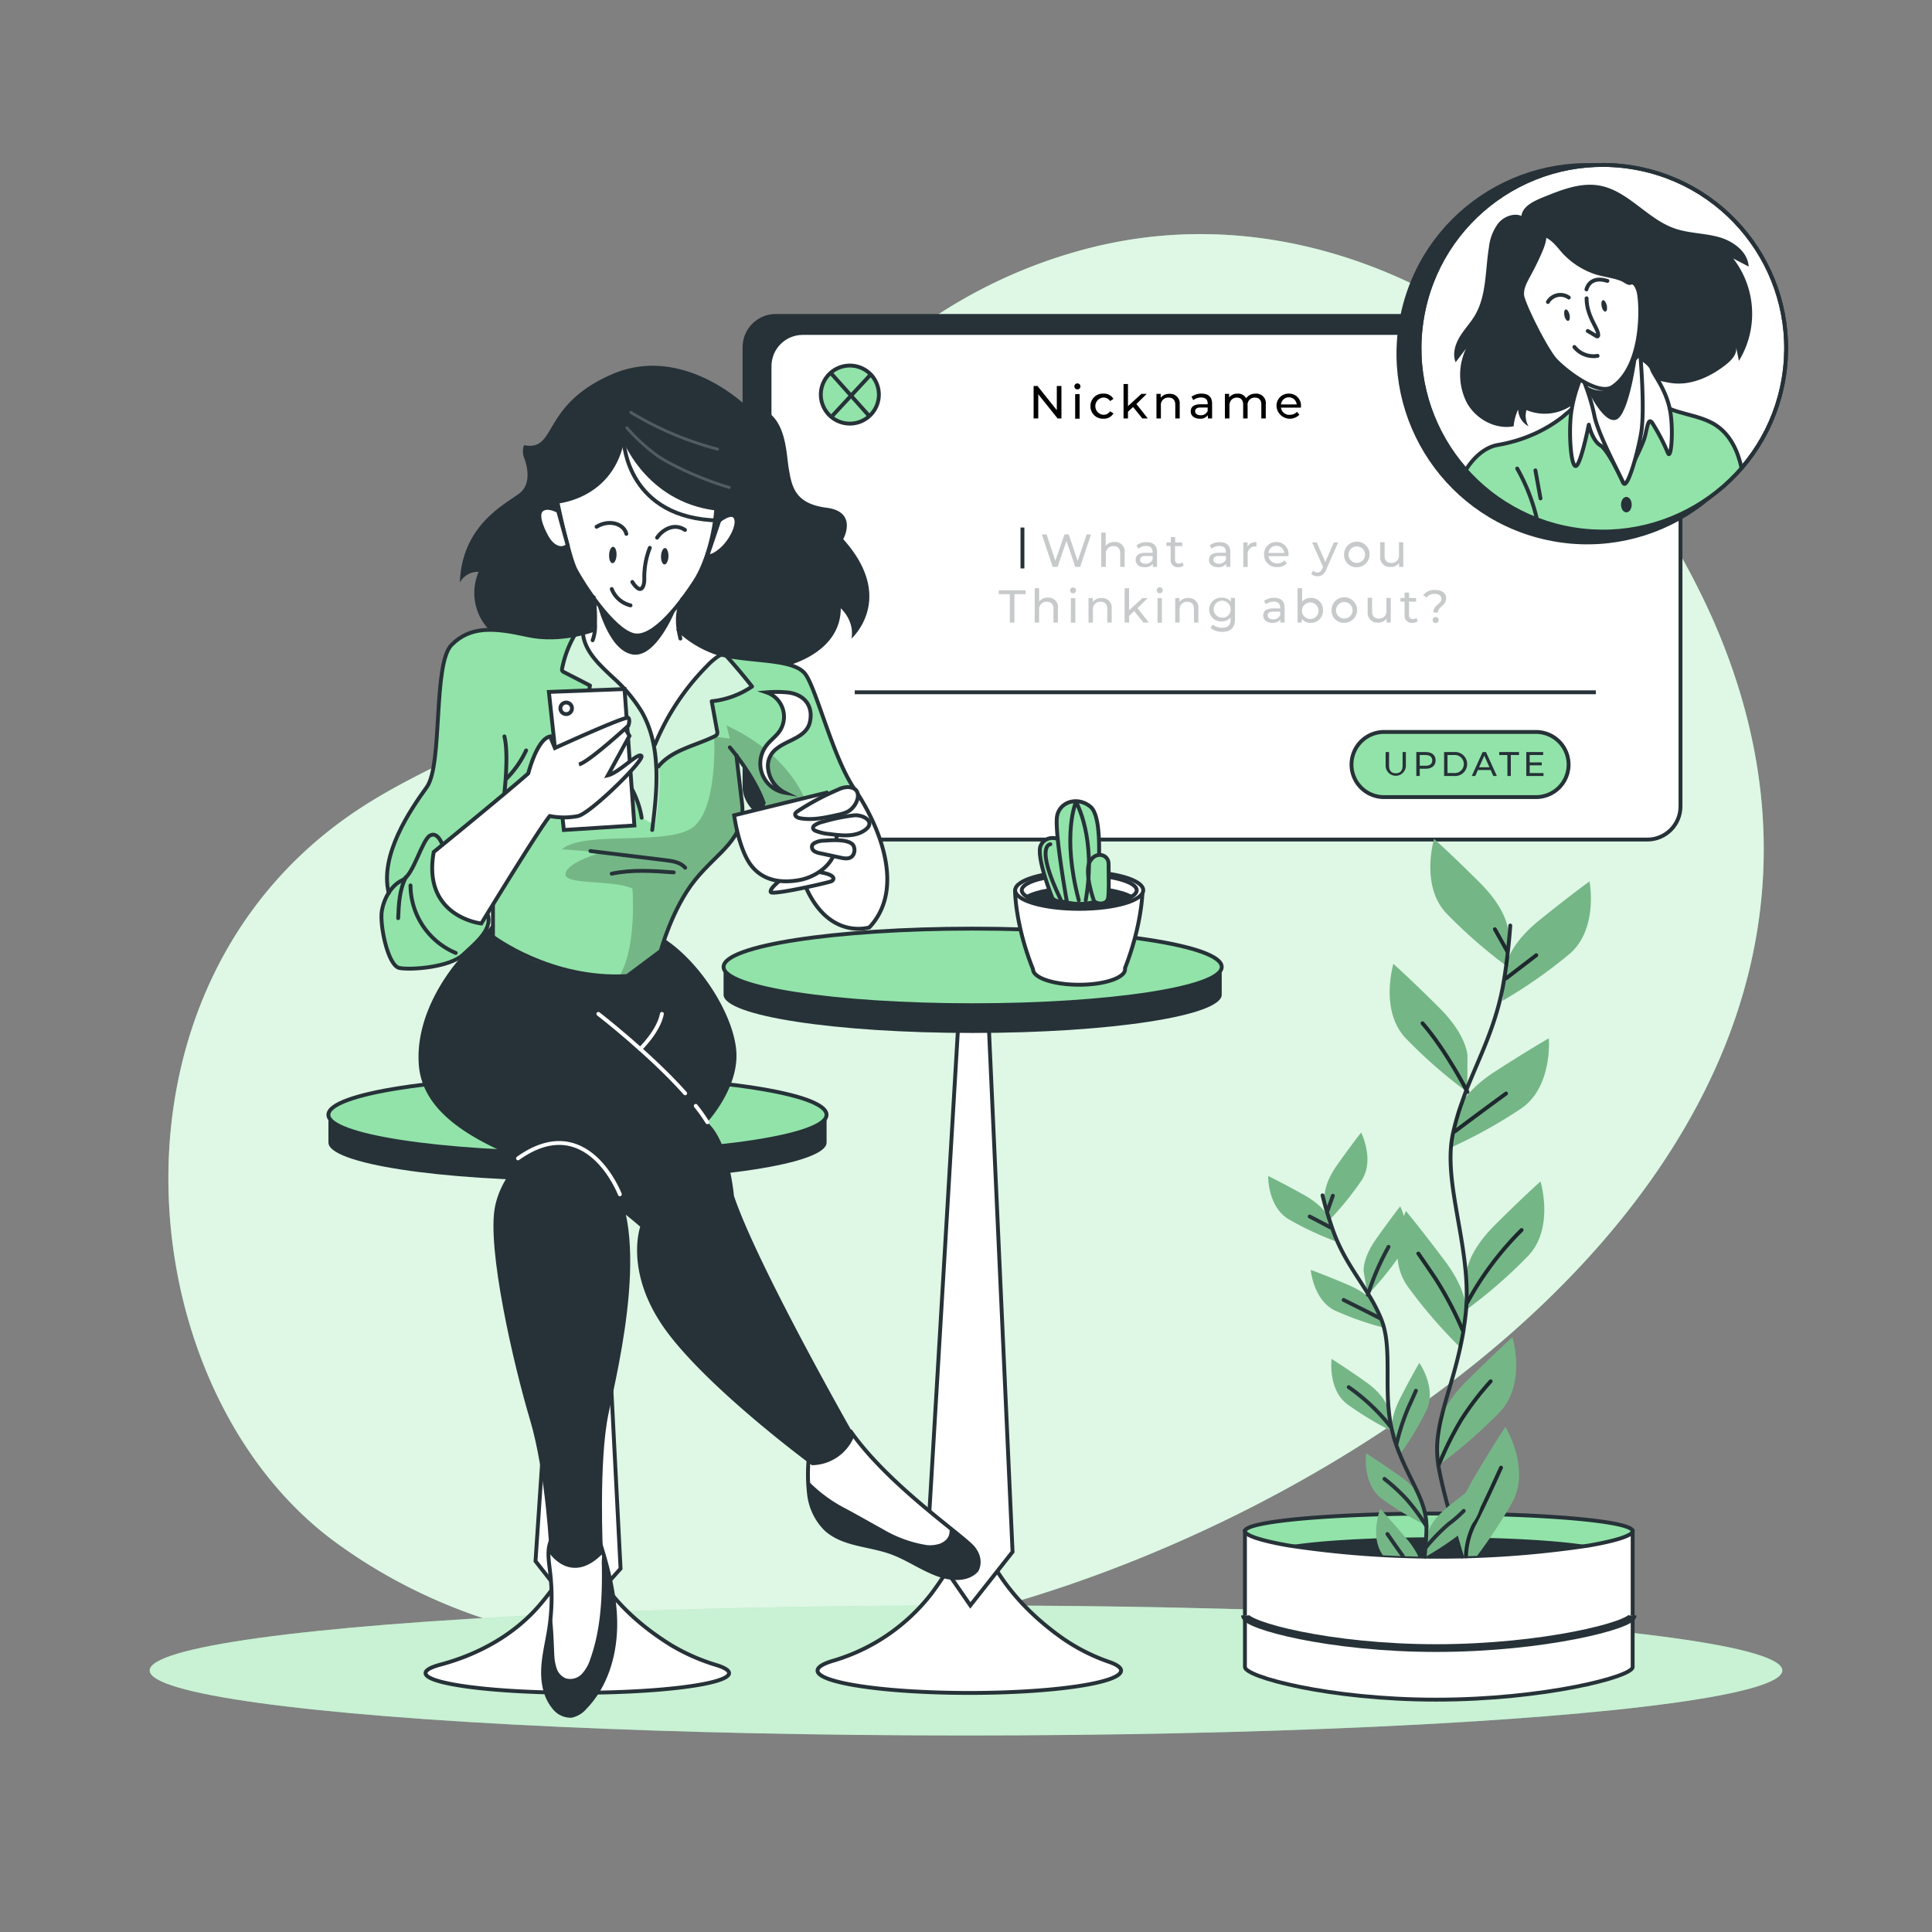 <svg xmlns="http://www.w3.org/2000/svg" viewBox="0 0 500 500"><rect x="0" y="0" width="500" height="500" fill="#808080" stroke="none"/><g id="background-simple"><g id="background-simple--inject-11"><path d="M386.33,86.06s-46.51-38-107-21.17-85.83,69-120.51,104.82c-18.17,18.76-45,25.67-66.6,40.12-69,46.18-58.8,150-5.58,189.16,51.44,37.81,119.88,32.5,177.89,15.05,106.06-31.92,233.79-129.3,178.64-254A201.73,201.73,0,0,0,386.33,86.06Z" style="fill:#92E3A9"></path><path d="M386.33,86.06s-46.51-38-107-21.17-85.83,69-120.51,104.82c-18.17,18.76-45,25.67-66.6,40.12-69,46.18-58.8,150-5.58,189.16,51.44,37.81,119.88,32.5,177.89,15.05,106.06-31.92,233.79-129.3,178.64-254A201.73,201.73,0,0,0,386.33,86.06Z" style="fill:#fff;opacity:0.7"></path></g></g><g id="Shape"><ellipse cx="250" cy="432.31" rx="211.26" ry="16.83" style="fill:#92E3A9"></ellipse><ellipse cx="250" cy="432.31" rx="211.26" ry="16.83" style="fill:#fff;opacity:0.5"></ellipse></g><g id="Status"><rect x="192.18" y="81.26" width="235.75" height="131.11" rx="8.59" style="fill:#263238"></rect><rect x="199.16" y="86.17" width="235.75" height="131.11" rx="8.59" style="fill:#fff;stroke:#263238;stroke-miterlimit:10"></rect><line x1="221.21" y1="179.16" x2="413" y2="179.16" style="fill:none;stroke:#263238;stroke-miterlimit:10"></line><path d="M227.45,102.12a7.51,7.51,0,1,1-7.51-7.51A7.51,7.51,0,0,1,227.45,102.12Z" style="fill:#92E3A9;stroke:#263238;stroke-miterlimit:10"></path><line x1="214.97" y1="96.49" x2="224.97" y2="107.68" style="fill:#fff;stroke:#263238;stroke-miterlimit:10"></line><line x1="225.65" y1="96.59" x2="215.44" y2="107.58" style="fill:#fff;stroke:#263238;stroke-miterlimit:10"></line><path d="M397.52,206.29H358.2a8.42,8.42,0,0,1-8.43-8.43h0a8.43,8.43,0,0,1,8.43-8.43h39.32a8.44,8.44,0,0,1,8.43,8.43h0A8.43,8.43,0,0,1,397.52,206.29Z" style="fill:#92E3A9;stroke:#263238;stroke-miterlimit:10"></path><path d="M358.6,198.15v-3.52h.89v3.49c0,1.37.63,2,1.74,2s1.76-.62,1.76-2v-3.49h.85v3.52a2.62,2.62,0,1,1-5.24,0Z" style="fill:#263238"></path><path d="M371.54,196.79c0,1.35-1,2.16-2.58,2.16h-1.53v1.88h-.89v-6.2H369C370.57,194.63,371.54,195.45,371.54,196.79Zm-.88,0c0-.88-.6-1.39-1.73-1.39h-1.5v2.78h1.5C370.06,198.18,370.66,197.68,370.66,196.79Z" style="fill:#263238"></path><path d="M373.73,194.63h2.61a3.11,3.11,0,1,1,0,6.2h-2.61Zm2.55,5.43a2.34,2.34,0,1,0,0-4.66h-1.67v4.66Z" style="fill:#263238"></path><path d="M385.78,199.28h-3.3l-.68,1.55h-.91l2.81-6.2h.87l2.82,6.2h-.93Zm-.31-.71-1.34-3-1.34,3Z" style="fill:#263238"></path><path d="M390.11,195.4H388v-.77h5.12v.77H391v5.43h-.88Z" style="fill:#263238"></path><path d="M399.46,200.06v.77H395v-6.2h4.37v.77h-3.49v1.9H399v.76h-3.11v2Z" style="fill:#263238"></path><g style="opacity:0.26"><path d="M282.35,138.33l-2.81,8.39h-1.26L276,140l-2.29,6.7h-1.28l-2.81-8.39h1.24l2.26,6.82,2.37-6.82h1.1l2.31,6.86,2.32-6.86Z" style="fill:#263238"></path><path d="M291.06,143.06v3.66h-1.15V143.2c0-1.25-.62-1.86-1.71-1.86a1.89,1.89,0,0,0-2,2.11v3.27H285v-8.9h1.15v3.45a2.73,2.73,0,0,1,2.24-1A2.46,2.46,0,0,1,291.06,143.06Z" style="fill:#263238"></path><path d="M299.44,142.89v3.83h-1.09v-.84a2.36,2.36,0,0,1-2.09.91c-1.44,0-2.35-.76-2.35-1.87s.66-1.86,2.56-1.86h1.82v-.22c0-1-.56-1.54-1.7-1.54a3.22,3.22,0,0,0-2,.69l-.48-.87a4.23,4.23,0,0,1,2.63-.81C298.46,140.31,299.44,141.15,299.44,142.89Zm-1.15,1.89v-.89h-1.78c-1.14,0-1.46.45-1.46,1s.53,1,1.4,1A1.85,1.85,0,0,0,298.29,144.78Z" style="fill:#263238"></path><path d="M306.35,146.35a2.16,2.16,0,0,1-1.39.44,1.81,1.81,0,0,1-2-2v-3.49h-1.08v-.94H303V139h1.15v1.39h1.82v.94H304.1v3.45a.93.93,0,0,0,1,1.06,1.4,1.4,0,0,0,.9-.3Z" style="fill:#263238"></path><path d="M318.41,142.89v3.83h-1.09v-.84a2.34,2.34,0,0,1-2.09.91c-1.44,0-2.35-.76-2.35-1.87s.66-1.86,2.56-1.86h1.82v-.22c0-1-.56-1.54-1.7-1.54a3.22,3.22,0,0,0-2,.69l-.48-.87a4.23,4.23,0,0,1,2.63-.81C317.43,140.31,318.41,141.15,318.41,142.89Zm-1.15,1.89v-.89h-1.77c-1.14,0-1.47.45-1.47,1s.53,1,1.41,1A1.85,1.85,0,0,0,317.26,144.78Z" style="fill:#263238"></path><path d="M325.17,140.31v1.11h-.26a1.9,1.9,0,0,0-2,2.15v3.16h-1.15v-6.35h1.1v1.06A2.44,2.44,0,0,1,325.17,140.31Z" style="fill:#263238"></path><path d="M333.45,143.93h-5.16a2.15,2.15,0,0,0,2.3,1.86,2.37,2.37,0,0,0,1.84-.77l.63.74a3.15,3.15,0,0,1-2.5,1,3.18,3.18,0,0,1-3.42-3.25,3.1,3.1,0,0,1,3.19-3.23,3.07,3.07,0,0,1,3.14,3.27C333.47,143.68,333.46,143.82,333.45,143.93Zm-5.16-.83h4.08a2.05,2.05,0,0,0-4.08,0Z" style="fill:#263238"></path><path d="M346.32,140.37l-3.08,7c-.56,1.34-1.29,1.76-2.27,1.76a2.37,2.37,0,0,1-1.63-.59l.49-.86a1.65,1.65,0,0,0,1.14.47c.56,0,.9-.25,1.22-1l.2-.44-2.81-6.34h1.2l2.22,5.08,2.2-5.08Z" style="fill:#263238"></path><path d="M347.84,143.54a3.31,3.31,0,1,1,3.31,3.25A3.16,3.16,0,0,1,347.84,143.54Zm5.44,0a2.14,2.14,0,1,0-4.28,0,2.14,2.14,0,1,0,4.28,0Z" style="fill:#263238"></path><path d="M363.17,140.37v6.35h-1.09v-1a2.59,2.59,0,0,1-2.16,1,2.49,2.49,0,0,1-2.73-2.77v-3.65h1.15v3.52c0,1.25.62,1.87,1.71,1.87a1.87,1.87,0,0,0,2-2.11v-3.28Z" style="fill:#263238"></path><path d="M261.35,153.77h-2.87v-1h6.94v1h-2.88v7.35h-1.19Z" style="fill:#263238"></path><path d="M273.79,157.46v3.66h-1.15V157.6c0-1.25-.62-1.86-1.71-1.86a1.89,1.89,0,0,0-2,2.11v3.27h-1.15v-8.9h1.15v3.45a2.75,2.75,0,0,1,2.25-1A2.45,2.45,0,0,1,273.79,157.46Z" style="fill:#263238"></path><path d="M276.93,152.8a.76.76,0,0,1,.78-.76.75.75,0,0,1,.78.74.78.78,0,0,1-1.56,0Zm.2,2h1.16v6.35h-1.16Z" style="fill:#263238"></path><path d="M287.71,157.46v3.66h-1.15V157.6c0-1.25-.62-1.86-1.71-1.86a1.89,1.89,0,0,0-2,2.11v3.27h-1.15v-6.35h1.11v1a2.7,2.7,0,0,1,2.29-1A2.45,2.45,0,0,1,287.71,157.46Z" style="fill:#263238"></path><path d="M293.53,158.16l-1.32,1.22v1.74h-1.16v-8.9h1.16v5.71l3.46-3.16h1.39l-2.67,2.62,2.94,3.73h-1.42Z" style="fill:#263238"></path><path d="M299.36,152.8a.78.78,0,1,1,.78.74A.74.74,0,0,1,299.36,152.8Zm.2,2h1.15v6.35h-1.15Z" style="fill:#263238"></path><path d="M310.14,157.46v3.66H309V157.6c0-1.25-.62-1.86-1.71-1.86a1.89,1.89,0,0,0-2,2.11v3.27h-1.15v-6.35h1.1v1a2.73,2.73,0,0,1,2.29-1A2.46,2.46,0,0,1,310.14,157.46Z" style="fill:#263238"></path><path d="M319.6,154.77v5.49c0,2.24-1.14,3.26-3.3,3.26a4.65,4.65,0,0,1-3-1l.55-.88a3.89,3.89,0,0,0,2.44.82c1.5,0,2.19-.69,2.19-2.13v-.5a2.9,2.9,0,0,1-2.29,1,3.08,3.08,0,1,1,0-6.15,2.89,2.89,0,0,1,2.35,1v-1Zm-1.13,3a2.19,2.19,0,1,0-2.18,2.07A2,2,0,0,0,318.47,157.78Z" style="fill:#263238"></path><path d="M332.46,157.29v3.83h-1.09v-.84a2.34,2.34,0,0,1-2.08.91c-1.44,0-2.36-.76-2.36-1.87s.66-1.86,2.56-1.86h1.82v-.22c0-1-.56-1.54-1.7-1.54a3.24,3.24,0,0,0-2,.69l-.48-.87a4.23,4.23,0,0,1,2.63-.81C331.48,154.71,332.46,155.55,332.46,157.29Zm-1.15,1.89v-.89h-1.77c-1.14,0-1.47.45-1.47,1s.53,1,1.41,1A1.85,1.85,0,0,0,331.31,159.18Z" style="fill:#263238"></path><path d="M342.39,157.94a3.09,3.09,0,0,1-3.22,3.25,2.66,2.66,0,0,1-2.26-1.07v1H335.8v-8.9H337v3.51a2.69,2.69,0,0,1,2.22-1A3.08,3.08,0,0,1,342.39,157.94Zm-1.17,0a2.14,2.14,0,1,0-2.14,2.25A2.09,2.09,0,0,0,341.22,157.94Z" style="fill:#263238"></path><path d="M344.6,157.94a3.31,3.31,0,1,1,3.31,3.25A3.16,3.16,0,0,1,344.6,157.94Zm5.44,0a2.14,2.14,0,1,0-4.28,0,2.14,2.14,0,1,0,4.28,0Z" style="fill:#263238"></path><path d="M359.93,154.77v6.35h-1.09v-1a2.59,2.59,0,0,1-2.16,1,2.49,2.49,0,0,1-2.73-2.77v-3.65h1.15v3.52c0,1.25.62,1.87,1.71,1.87a1.87,1.87,0,0,0,2-2.11v-3.28Z" style="fill:#263238"></path><path d="M366.9,160.75a2.14,2.14,0,0,1-1.39.44,1.81,1.81,0,0,1-2-2v-3.49h-1.08v-.94h1.08v-1.39h1.15v1.39h1.82v.94h-1.82v3.45a.93.93,0,0,0,1,1.06,1.4,1.4,0,0,0,.9-.3Z" style="fill:#263238"></path><path d="M373.05,155c0-.77-.64-1.3-1.72-1.3a2.55,2.55,0,0,0-2.14.95l-.88-.62a3.71,3.71,0,0,1,3.11-1.35c1.72,0,2.84.81,2.84,2.14,0,2-2.12,2.13-2.12,3.7h-1.2C370.94,156.59,373.05,156.33,373.05,155Zm-2.28,5.48a.78.78,0,1,1,.78.76A.75.75,0,0,1,370.77,160.43Z" style="fill:#263238"></path></g><line x1="264.61" y1="136.52" x2="264.61" y2="147.11" style="fill:none;stroke:#263238;stroke-miterlimit:10"></line><path d="M274.7,99.89v8.4h-1l-5-6.26v6.26h-1.2v-8.4h1l5,6.26V99.89Z"></path><path d="M278.05,100a.78.78,0,0,1,1.56,0,.76.76,0,0,1-.78.77A.75.75,0,0,1,278.05,100Zm.2,2h1.15v6.36h-1.15Z"></path><path d="M282.21,105.11a3.18,3.18,0,0,1,3.36-3.24,2.83,2.83,0,0,1,2.59,1.36l-.87.56a2,2,0,0,0-1.73-.91,2.24,2.24,0,0,0,0,4.47,2,2,0,0,0,1.73-.91l.87.55a2.84,2.84,0,0,1-2.59,1.37A3.19,3.19,0,0,1,282.21,105.11Z"></path><path d="M293.24,105.33l-1.32,1.22v1.74h-1.15v-8.9h1.15v5.71l3.47-3.17h1.39l-2.68,2.63,2.94,3.73h-1.41Z"></path><path d="M305.31,104.63v3.66h-1.15v-3.53c0-1.25-.63-1.86-1.72-1.86a1.88,1.88,0,0,0-2,2.11v3.28h-1.15v-6.36h1.1v1a2.72,2.72,0,0,1,2.29-1A2.46,2.46,0,0,1,305.31,104.63Z"></path><path d="M313.69,104.45v3.84h-1.1v-.84a2.36,2.36,0,0,1-2.08.91c-1.44,0-2.35-.77-2.35-1.87s.66-1.86,2.55-1.86h1.83v-.23c0-1-.57-1.53-1.71-1.53a3.2,3.2,0,0,0-2,.68l-.48-.86a4.2,4.2,0,0,1,2.62-.82C312.7,101.87,313.69,102.71,313.69,104.45Zm-1.15,1.89v-.88h-1.78c-1.14,0-1.46.44-1.46,1s.52,1,1.4,1A1.85,1.85,0,0,0,312.54,106.34Z"></path><path d="M327.58,104.63v3.66h-1.15v-3.53c0-1.25-.6-1.86-1.64-1.86a1.84,1.84,0,0,0-1.91,2.11v3.28h-1.15v-3.53c0-1.25-.6-1.86-1.65-1.86s-1.9.73-1.9,2.11v3.28H317v-6.36h1.1v.95a2.56,2.56,0,0,1,2.19-1,2.35,2.35,0,0,1,2.21,1.18,2.87,2.87,0,0,1,2.45-1.18A2.44,2.44,0,0,1,327.58,104.63Z"></path><path d="M336.67,105.49h-5.16a2.14,2.14,0,0,0,2.3,1.86,2.38,2.38,0,0,0,1.84-.77l.63.75a3.46,3.46,0,0,1-5.92-2.22,3.11,3.11,0,0,1,3.19-3.24,3.07,3.07,0,0,1,3.14,3.28C336.69,105.24,336.68,105.39,336.67,105.49Zm-5.16-.82h4.08a2.05,2.05,0,0,0-4.08,0Z"></path><circle cx="410.77" cy="91.55" r="49.32" transform="translate(225.37 469.37) rotate(-76.43)" style="fill:#263238"></circle><circle cx="414.78" cy="90.12" r="47.44" transform="translate(258.43 484.73) rotate(-80.64)" style="fill:#fff;stroke:#263238;stroke-miterlimit:10"></circle><path d="M450.7,121.1a47.38,47.38,0,0,1-71.35.55c1.91-3.12,4.9-5.91,8.29-6.48a38.18,38.18,0,0,0,4.05-.92c.32-.08.63-.17.94-.27.88-.27,1.75-.57,2.6-.9.43-.17.85-.34,1.27-.53s.94-.41,1.41-.63.92-.46,1.37-.7.9-.49,1.34-.75.88-.53,1.31-.81.71-.47,1.06-.72a3.9,3.9,0,0,0,.36-.25c.36-.26.71-.53,1.06-.8,0,0,0,0,0,0,.41-.32.8-.64,1.19-1s.76-.68,1.14-1a0,0,0,0,1,0,0c.73-.7,1.44-1.44,2.11-2.22l2.64-.45.4-.07,10.1-1.73,3.29-.57.85-.14c1.11,2.47,3.45,4.07,6,5.12l.33.14c.62.25,1.25.46,1.88.65,3.34,1,6.89,1.59,9.79,3.52C447.81,112.56,449.76,116.7,450.7,121.1Z" style="fill:#92E3A9"></path><path d="M409.06,102.84a12.28,12.28,0,0,1-14,3.29,5.26,5.26,0,0,0,.53,4.19,5.1,5.1,0,0,1-2.7-4.35,13.42,13.42,0,0,0-1.16,4.35c-4.73.91-9.75-1.85-12.1-6.06a15.92,15.92,0,0,1-.25-14l-2.66,3.49c-.86-2.11-.15-4.54,1-6.49s2.77-3.61,3.94-5.56c3.1-5.22,2.69-11.7,3.67-17.68a12.65,12.65,0,0,1,2.41-6.23c1.45-1.72,3.94-2.75,6-1.92.37-2.81,3.91-4.12,6.54-5.19,4.35-1.75,9-3.47,13.62-2.66,7.41,1.3,12.35,8.59,19.44,11.08,3.67,1.29,7.68,1.21,11.43,2.24s7.55,3.77,7.79,7.65l-4-2.09a23.36,23.36,0,0,1,1.47,26.49l-.75-3.69c.42,1.79-1.06,3.43-2.5,4.58-3.95,3.15-8.91,5.48-13.93,4.9-1.48-.17-2.93-.59-4.41-.83A18.78,18.78,0,0,0,416,100.81,12.9,12.9,0,0,1,409.06,102.84Z" style="fill:#263238"></path><path d="M410.82,94.41c-1.43,2-3.74,8-4.28,13s0,13.2,1.25,13.2,3.39-10.7,3.39-10.7.89,4.1,3,5.35,5.88,9.62,5.88,9.62,5-9.09,5.7-12.12.9-4.45,1.79-3.39a52.53,52.53,0,0,1,4.1,7.85c.89,2.14,1.6-7,.35-12s-4.1-8.37-4.45-9.62-2.32-2.5-2.32-2.5C418.31,85.85,412.25,92.45,410.82,94.41Z" style="fill:#fff;stroke:#263238;stroke-linecap:round;stroke-linejoin:round"></path><path d="M409.39,97.44a51.61,51.61,0,0,1,3.21,10c.89,4.82,6.6,15.34,7.49,17.47s3.57-6.77,4.63-12.83-.24-20.74-.24-20.74C419.49,97.92,409.39,97.44,409.39,97.44Z" style="fill:#fff;stroke:#263238;stroke-linecap:round;stroke-linejoin:round"></path><path d="M398.94,64.33a65.7,65.7,0,0,1-3,6.28c-.93,1.81-2.21,3.71-2,5.83s6.1,14,8.6,16.71,11.11,9.47,14.83,6.94c8.23-5.6,7.49-22.19,6.61-24.9s-2-2-2-2c-.46.29-1.65-.67-2.09-.85-2.54-1.07-5.32-1.14-7.89-2.19a19.7,19.7,0,0,1-7.24-4.93c-1.6-1.8-3-3.87-5.47-4.55C400.05,60.88,399.59,62.63,398.94,64.33Z" style="fill:#fff;stroke:#263238;stroke-linecap:round;stroke-linejoin:round"></path><path d="M400.6,78.15A3.76,3.76,0,0,1,406,77" style="fill:none;stroke:#263238;stroke-linecap:round;stroke-linejoin:round"></path><path d="M416,72.7c-4.71-1.47-5.43,2.2-5.43,2.2" style="fill:none;stroke:#263238;stroke-linecap:round;stroke-linejoin:round"></path><path d="M406.19,81.41c.19.81.05,1.54-.32,1.63s-.83-.5-1-1.32-.05-1.54.32-1.63S406,80.59,406.19,81.41Z" style="fill:#263238"></path><path d="M415.83,79c.19.82.05,1.55-.32,1.64s-.83-.51-1-1.32-.05-1.55.32-1.63S415.63,78.21,415.83,79Z" style="fill:#263238"></path><path d="M410.61,77.2c0,4.84,3.21,7.93,3,9.64a.25.25,0,0,1-.35.2c-.74-.39-1.62-1-2.35-1.38" style="fill:none;stroke:#263238;stroke-linecap:round;stroke-linejoin:round"></path><path d="M407.45,89.8a6.32,6.32,0,0,0,6,2.29" style="fill:none;stroke:#263238;stroke-linecap:round;stroke-linejoin:round"></path><path d="M410.33,99.72s4.25,9.79,7.77,8.94,5.59-16.92,5.59-16.92-4.18,7.85-7.67,9.07C413.12,101.83,410.33,99.72,410.33,99.72Z" style="fill:#263238"></path><path d="M406.75,105.87c-.37.35-.75.7-1.14,1s-.78.67-1.19,1c0,0,0,0,0,0-.34.28-.7.54-1.06.8a3.9,3.9,0,0,1-.36.25c-.35.26-.7.49-1.06.72s-.86.56-1.31.81-.89.52-1.34.75-.91.48-1.37.7-.93.44-1.41.63-.84.37-1.27.53c-.85.33-1.72.63-2.6.9-.31.1-.63.19-.94.27a38.18,38.18,0,0,1-4.05.92c-3.39.57-6.38,3.36-8.29,6.48" style="fill:none;stroke:#263238;stroke-linecap:round;stroke-linejoin:round"></path><path d="M450.7,121.1c-.94-4.4-2.89-8.54-6.55-11-2.9-1.93-6.45-2.51-9.79-3.52-.63-.19-1.26-.4-1.88-.65l-.33-.13" style="fill:none;stroke:#263238;stroke-linecap:round;stroke-linejoin:round"></path><path d="M422.28,130.6c0,1.11-.62,2-1.38,2s-1.38-.89-1.38-2,.62-2,1.38-2S422.28,129.49,422.28,130.6Z" style="fill:#263238"></path><path d="M392.65,121.26a49.44,49.44,0,0,1,5.13,13.16" style="fill:none;stroke:#263238;stroke-linecap:round;stroke-linejoin:round"></path><path d="M397.36,121.73l1.32,7.26" style="fill:none;stroke:#263238;stroke-linecap:round;stroke-linejoin:round"></path><circle cx="414.78" cy="90.12" r="47.44" transform="translate(258.43 484.73) rotate(-80.64)" style="fill:none;stroke:#263238;stroke-miterlimit:10"></circle></g><g id="Plant"><path d="M322.19,396.26v35.17c0,2.52,21.79,8.44,49.5,8.44s50.84-5.92,50.84-8.44V396.26Z" style="fill:#fff;stroke:#263238;stroke-miterlimit:10"></path><path d="M322.19,418.07c0,2.52,21.79,8.45,49.5,8.45s50.84-5.93,50.84-8.45" style="fill:#fff;stroke:#263238;stroke-miterlimit:10;stroke-width:2px"></path><path d="M422.53,396.26c0,1.1-4.25,2.5-11.34,3.72a261.48,261.48,0,0,1-77.67,0c-7.08-1.22-11.33-2.62-11.33-3.72,0-2.53,22.46-4.56,50.16-4.56S422.53,393.73,422.53,396.26Z" style="fill:#92E3A9;stroke:#263238;stroke-miterlimit:10"></path><path d="M411.19,400a261.48,261.48,0,0,1-77.67,0c7.31-1.28,22-2.15,38.83-2.15S403.88,398.7,411.19,400Z" style="fill:#263238"></path><g id="Plants--inject-83"><path d="M390.3,240.94s0-5.18-7.25-12.42-11.9-11.4-11.9-11.4-3.63,11.91,3.1,19.17a127,127,0,0,0,16.05,14Z" style="fill:#92E3A9"></path><path d="M379.78,273.28s0-5.18-7.25-12.42-11.91-11.4-11.91-11.4-3.62,11.91,3.11,19.16a126.33,126.33,0,0,0,16,14Z" style="fill:#92E3A9"></path><path d="M389.84,249.77s.56-5.16,8.53-11.6,13-10.07,13-10.07,2.35,12.23-5.11,18.72A126.88,126.88,0,0,1,388.86,259Z" style="fill:#92E3A9"></path><path d="M377.14,288s1.08-5.06,9.69-10.63,14-8.65,14-8.65,1.05,12.41-7.05,18.09a127.6,127.6,0,0,1-18.62,10.32Z" style="fill:#92E3A9"></path><path d="M379.53,329.59s0-5.18,7.24-12.43,11.91-11.39,11.91-11.39,3.63,11.91-3.1,19.15a126.31,126.31,0,0,1-16.05,14Z" style="fill:#92E3A9"></path><path d="M379.41,339.75s.73-5.13-5.41-13.33-10.14-13-10.14-13-5.29,11.26.35,19.36a126.92,126.92,0,0,0,13.9,16.12Z" style="fill:#92E3A9"></path><path d="M372.25,369.91s0-5.18,7.26-12.42,11.9-11.4,11.9-11.4S395,358,388.3,365.25a127.83,127.83,0,0,1-16.05,14Z" style="fill:#92E3A9"></path><path d="M391.44,388.67a127.8,127.8,0,0,1-9.2,14c-.94,0-1.9.07-2.86.09h-.82l-1.39-5.32-.08-.3a11.6,11.6,0,0,1,.2-4.75,25.23,25.23,0,0,1,2.11-6.13c.44-.93,1-1.92,1.56-2.95,5.18-8.81,8.63-14,8.63-14S396.12,379.91,391.44,388.67Z" style="fill:#92E3A9"></path><path d="M378.32,402.81c-.5-1.67-1-3.38-1.49-5.09-.38-1.33-.75-2.66-1.12-4s-.7-2.55-1-3.79c-1.11-4.17-2-7.91-2.45-10.58a27.45,27.45,0,0,1,0-8.63c.2-1.36.48-2.73.82-4.12,1.27-5.28,3.31-10.93,4.83-17.9.33-1.48.63-3,.89-4.6l0-.19c.14-.89.28-1.81.4-2.75,0-.24.06-.47.08-.71.05-.43.1-.86.13-1.3v-.05c.05-.48.08-1,.1-1.44a55.45,55.45,0,0,0,0-5.62c-.6-12.6-4.82-24.84-4-35.17a26.66,26.66,0,0,1,.5-3.49,65,65,0,0,1,2.4-8.26c.32-.93.67-1.85,1-2.77,0-.06,0-.12.07-.19s.14-.35.2-.52c3.25-8.14,7.24-15.83,9.2-26,.24-1.32.46-2.63.66-3.95v-.05c.08-.58.17-1.16.25-1.74,0-.32.09-.65.13-1,.11-.76.2-1.54.28-2.3.28-2.35.49-4.71.66-7.07" style="fill:none;stroke:#263238;stroke-linecap:round;stroke-linejoin:round"></path><line x1="389.77" y1="253.2" x2="397.59" y2="247.21" style="fill:none;stroke:#263238;stroke-linecap:round;stroke-linejoin:round"></line><line x1="390.14" y1="246.3" x2="386.87" y2="240.48" style="fill:none;stroke:#263238;stroke-linecap:round;stroke-linejoin:round"></line><path d="M376.51,292.81s6.54-4.91,13.26-9.81" style="fill:none;stroke:#263238;stroke-linecap:round;stroke-linejoin:round"></path><path d="M379.78,282.6s-5.45-10.68-11.63-17.78" style="fill:none;stroke:#263238;stroke-linecap:round;stroke-linejoin:round"></path><path d="M379.79,337a80.52,80.52,0,0,1,14-18.67" style="fill:none;stroke:#263238;stroke-linecap:round;stroke-linejoin:round"></path><path d="M378.51,344.22a90.27,90.27,0,0,0-7.09-13.44c-3.81-5.63-4.36-6.36-4.36-6.36" style="fill:none;stroke:#263238;stroke-linecap:round;stroke-linejoin:round"></path><path d="M372.25,379.39a87.85,87.85,0,0,1,5.89-11.91,75.65,75.65,0,0,1,7.64-10" style="fill:none;stroke:#263238;stroke-linecap:round;stroke-linejoin:round"></path><path d="M379.38,402.79a19.94,19.94,0,0,1,2-8.06c2.77-5.27,5.82-12.18,7.09-14.9" style="fill:none;stroke:#263238;stroke-linecap:round;stroke-linejoin:round"></path><path d="M342.84,310.12s-.57-3.25,3.19-8.58,6.23-8.44,6.23-8.44,3.57,7.07.13,12.36a80.5,80.5,0,0,1-8.55,10.5Z" style="fill:#92E3A9"></path><path d="M352.94,329.25s-.56-3.25,3.2-8.57,6.23-8.45,6.23-8.45,3.56,7.08.13,12.35A80.59,80.59,0,0,1,354,335.09Z" style="fill:#92E3A9"></path><path d="M344.07,315.6s-.92-3.18-6.6-6.35-9.27-4.89-9.27-4.89-.14,7.92,5.29,11.16a80,80,0,0,0,12.25,5.76Z" style="fill:#92E3A9"></path><path d="M356.19,338.16s-1.23-3.05-7.23-5.61-9.74-3.9-9.74-3.9.69,7.89,6.38,10.57a81.24,81.24,0,0,0,12.78,4.45Z" style="fill:#92E3A9"></path><path d="M359.21,364.54s-.56-3.26-5.89-7-8.7-5.85-8.7-5.85-1,7.86,4,11.68a83.22,83.22,0,0,0,11.58,7Z" style="fill:#92E3A9"></path><path d="M360.39,370.89s-1-3.14,1.94-8.94,5-9.22,5-9.22,4.54,6.5,1.85,12.2a81.8,81.8,0,0,1-7,11.62Z" style="fill:#92E3A9"></path><path d="M369.49,397.08s.38-3.27,5.53-7.38,8.36-6.33,8.36-6.33,1.43,7.79-3.35,11.88a81,81,0,0,1-11.17,7.68Z" style="fill:#92E3A9"></path><path d="M368.14,389s-.56-3.24-5.89-7-8.7-5.85-8.7-5.85-1,7.86,4,11.67a81.3,81.3,0,0,0,11.59,7Z" style="fill:#92E3A9"></path><path d="M367.07,402.83c-1.36,0-2.72-.06-4.05-.11-1.74-.05-3.44-.13-5.11-.21-3.52-4.93-.7-12-.7-12s2.72,2.86,6.93,7.87A20.41,20.41,0,0,1,367.07,402.83Z" style="fill:#92E3A9"></path><path d="M390.3,240.94s0-5.18-7.25-12.42-11.9-11.4-11.9-11.4-3.63,11.91,3.1,19.17a127,127,0,0,0,16.05,14Z" style="opacity:0.2"></path><path d="M379.78,273.28s0-5.18-7.25-12.42-11.91-11.4-11.91-11.4-3.62,11.91,3.11,19.16a126.33,126.33,0,0,0,16,14Z" style="opacity:0.2"></path><path d="M389.84,249.77s.56-5.16,8.53-11.6,13-10.07,13-10.07,2.35,12.23-5.11,18.72A126.88,126.88,0,0,1,388.86,259Z" style="opacity:0.2"></path><path d="M377.14,288s1.08-5.06,9.69-10.63,14-8.65,14-8.65,1.05,12.41-7.05,18.09a127.6,127.6,0,0,1-18.62,10.32Z" style="opacity:0.2"></path><path d="M379.53,329.59s0-5.18,7.24-12.43,11.91-11.39,11.91-11.39,3.63,11.91-3.1,19.15a126.31,126.31,0,0,1-16.05,14Z" style="opacity:0.2"></path><path d="M372.25,369.91s0-5.18,7.26-12.42,11.9-11.4,11.9-11.4S395,358,388.3,365.25a127.83,127.83,0,0,1-16.05,14Z" style="opacity:0.2"></path><path d="M342.84,310.12s-.57-3.25,3.19-8.58,6.23-8.44,6.23-8.44,3.57,7.07.13,12.36a80.5,80.5,0,0,1-8.55,10.5Z" style="opacity:0.2"></path><path d="M374,326.42c-6.15-8.21-10.14-13-10.14-13s-.23.48-.54,1.31a16,16,0,0,0-.95-2.54s-2.47,3.12-6.23,8.45-3.2,8.57-3.2,8.57l1,5.84a80.92,80.92,0,0,0,7.75-9.38,14.69,14.69,0,0,0,2.51,7.11,126.92,126.92,0,0,0,13.9,16.12l1.3-9.19S380.14,334.62,374,326.42Z" style="opacity:0.2"></path><path d="M344.07,315.6s-.92-3.18-6.6-6.35-9.27-4.89-9.27-4.89-.14,7.92,5.29,11.16a80,80,0,0,0,12.25,5.76Z" style="opacity:0.2"></path><path d="M356.19,338.16s-1.23-3.05-7.23-5.61-9.74-3.9-9.74-3.9.69,7.89,6.38,10.57a81.24,81.24,0,0,0,12.78,4.45Z" style="opacity:0.2"></path><path d="M359.21,364.54s-.56-3.26-5.89-7-8.7-5.85-8.7-5.85-1,7.86,4,11.68a83.22,83.22,0,0,0,11.58,7Z" style="opacity:0.2"></path><path d="M360.39,370.89s-1-3.14,1.94-8.94,5-9.22,5-9.22,4.54,6.5,1.85,12.2a81.8,81.8,0,0,1-7,11.62Z" style="opacity:0.2"></path><path d="M389.59,369.31s-3.45,5.23-8.63,14c-.6,1-1.12,2-1.56,2.95-1.23.93-2.7,2.06-4.38,3.4-5.15,4.11-5.53,7.38-5.53,7.38l-.63,5.85a81.37,81.37,0,0,0,8.31-5.45l1.39,5.32h.82c1,0,1.92-.05,2.86-.09a127.8,127.8,0,0,0,9.2-14C396.12,379.91,389.59,369.31,389.59,369.31Z" style="opacity:0.2"></path><path d="M368.14,389s-.56-3.24-5.89-7-8.7-5.85-8.7-5.85-1,7.86,4,11.67a81.3,81.3,0,0,0,11.59,7Z" style="opacity:0.2"></path><path d="M367.07,402.83c-1.36,0-2.72-.06-4.05-.11-1.74-.05-3.44-.13-5.11-.21-3.52-4.93-.7-12-.7-12s2.72,2.86,6.93,7.87A20.41,20.41,0,0,1,367.07,402.83Z" style="opacity:0.2"></path><path d="M368.7,402.85c.29-3.13.48-6,.47-7.88v0a17.41,17.41,0,0,0-.93-5.34c-.27-.86-.62-1.73-1-2.61-1.38-3.15-3.26-6.45-4.95-10.62-.42-1-.82-2.06-1.18-3.19-.16-.46-.32-.94-.47-1.42a1.6,1.6,0,0,0,0-.21c-.11-.35-.2-.7-.3-1.05v0c-.09-.31-.16-.63-.23-1-.23-1-.4-2.06-.54-3.1-1.06-8.06.29-16.34-1.39-22.82a19.65,19.65,0,0,0-.69-2.13,41.24,41.24,0,0,0-2.39-4.9c-.31-.56-.63-1.1-1-1.63a1.17,1.17,0,0,0-.05-.11c-.07-.12-.13-.22-.2-.32-2.91-4.76-6.25-9.14-8.58-15.3-.3-.8-.58-1.61-.85-2.44a.69.69,0,0,1-.05-.13c-.1-.31-.2-.61-.29-.93-.06-.16-.12-.33-.17-.5-.16-.5-.31-1-.46-1.5-.43-1.44-.82-2.89-1.18-4.36" style="fill:none;stroke:#263238;stroke-linecap:round;stroke-linejoin:round"></path><line x1="344.5" y1="317.74" x2="338.95" y2="314.83" style="fill:none;stroke:#263238;stroke-linecap:round;stroke-linejoin:round"></line><line x1="343.52" y1="313.46" x2="344.94" y2="309.46" style="fill:none;stroke:#263238;stroke-linecap:round;stroke-linejoin:round"></line><path d="M357.11,341.14s-4.61-2.36-9.38-4.71" style="fill:none;stroke:#263238;stroke-linecap:round;stroke-linejoin:round"></path><path d="M354,335.09a66.69,66.69,0,0,1,5.35-12.4" style="fill:none;stroke:#263238;stroke-linecap:round;stroke-linejoin:round"></path><path d="M359.85,369.18A51.35,51.35,0,0,0,349.05,359" style="fill:none;stroke:#263238;stroke-linecap:round;stroke-linejoin:round"></path><path d="M361.44,373.6a57.63,57.63,0,0,1,3-9.22c1.79-3.94,2-4.46,2-4.46" style="fill:none;stroke:#263238;stroke-linecap:round;stroke-linejoin:round"></path><path d="M368.93,400.58a48.62,48.62,0,0,1,6-6.19,32,32,0,0,0,3.88-3.38" style="fill:none;stroke:#263238;stroke-linecap:round;stroke-linejoin:round"></path><path d="M369.17,395a54.71,54.71,0,0,0-5-6.83,47.88,47.88,0,0,0-5.87-5.43" style="fill:none;stroke:#263238;stroke-linecap:round;stroke-linejoin:round"></path><path d="M359.06,397c.77,1.1,2.32,3.4,4,5.71" style="fill:none;stroke:#263238;stroke-linecap:round;stroke-linejoin:round"></path></g></g><g id="Table"><path d="M275.15,424.1c-9.08-6.37-19.55-16.68-23-31.69a84,84,0,0,1-11.08,20,49.94,49.94,0,0,1-25.6,17.43c-2.49.76-3.89,1.61-3.89,2.51,0,3.19,17.58,5.78,39.27,5.78s39.28-2.59,39.28-5.78c0-.78-1.08-1.54-3-2.22A49.16,49.16,0,0,1,275.15,424.1Z" style="fill:#fff;stroke:#263238;stroke-miterlimit:10"></path><polygon points="248.18 262 240.04 399.43 251.12 415.48 262.05 401.62 255.76 262.38 248.18 262" style="fill:#fff;stroke:#263238;stroke-miterlimit:10"></polygon><path d="M296.13,250.24H187.26v7.18c0,5.47,28.86,9.91,64.46,9.91s64.46-4.44,64.46-9.91v-7.18Z" style="fill:#263238"></path><ellipse cx="251.72" cy="250.24" rx="64.46" ry="9.91" style="fill:#92E3A9"></ellipse><ellipse cx="251.72" cy="250.24" rx="64.46" ry="9.91" style="fill:none;stroke:#263238;stroke-linecap:round;stroke-linejoin:round"></ellipse><g id="Plant--inject-1--inject-2"><path d="M295.69,230.4h-33s0,8.86,4.66,20.45c0,2.22,5.33,4,11.91,4s11.9-1.79,11.9-4a1.82,1.82,0,0,0,0-.33C295.64,239.09,295.69,230.4,295.69,230.4Z" style="fill:#fff;stroke:#263238;stroke-linecap:round;stroke-linejoin:round"></path><ellipse cx="279.3" cy="230.4" rx="16.57" ry="4.81" style="fill:#fff;stroke:#263238;stroke-linecap:round;stroke-linejoin:round"></ellipse><ellipse cx="279.3" cy="230.4" rx="14.87" ry="4.02" style="fill:#fff;stroke:#263238;stroke-linecap:round;stroke-linejoin:round"></ellipse><path d="M265.83,232.1c2.38,1.37,7.51,2.31,13.47,2.31s11.09-.94,13.46-2.31c-2.37-1.36-7.51-2.31-13.46-2.31S268.21,230.74,265.83,232.1Z" style="fill:#263238;stroke:#263238;stroke-linecap:round;stroke-linejoin:round"></path><path d="M272.37,232.48s-4.31-10.76-3.05-13.63,5.38-2.51,6.82.36,2.15,13.63,2.15,13.63S274,234.28,272.37,232.48Z" style="fill:#92E3A9;stroke:#263238;stroke-miterlimit:10"></path><path d="M276.14,233.56s-3.41-19-2.52-22.6,5.39-4.85,8.61-2.16,2,16.33,2,18.3-.18,6.1-.18,6.1A15,15,0,0,1,276.14,233.56Z" style="fill:#92E3A9;stroke:#263238;stroke-miterlimit:10"></path><path d="M283.13,233.2s-2.66-7.36-1.07-10.23,4.84-1.79,4.84.54.18,7.9-.18,9.15S284.39,234.28,283.13,233.2Z" style="fill:#92E3A9;stroke:#263238;stroke-miterlimit:10"></path><path d="M279.19,233c-4.49-17-.72-25.47-.72-25.47s5.38,9.33,2.51,25.47" style="fill:none;stroke:#263238;stroke-linecap:round;stroke-linejoin:round"></path><path d="M271.83,218.49s-4.13.18,2.69,14.35" style="fill:none;stroke:#263238;stroke-linecap:round;stroke-linejoin:round"></path></g></g><g id="Character"><path d="M173.7,425.77c-9.08-5.62-19.55-14.7-23-27.93a71.36,71.36,0,0,1-11.08,17.59c-6.37,7.45-15.47,12.65-25.6,15.36-2.49.67-3.89,1.42-3.89,2.21,0,2.81,17.58,5.09,39.27,5.09s39.28-2.28,39.28-5.09c0-.69-1.08-1.36-3-2A52.06,52.06,0,0,1,173.7,425.77Z" style="fill:#fff;stroke:#263238;stroke-miterlimit:10"></path><polygon points="146.73 282.94 138.59 404.02 149.67 418.17 160.6 405.96 154.31 283.28 146.73 282.94" style="fill:#fff;stroke:#263238;stroke-miterlimit:10"></polygon><path d="M193.85,288.5H85v7.19c0,5.46,28.86,9.9,64.46,9.9s64.46-4.44,64.46-9.9V288.5Z" style="fill:#263238"></path><ellipse cx="149.45" cy="288.51" rx="64.46" ry="9.91" style="fill:#92E3A9;stroke:#263238;stroke-miterlimit:10"></ellipse><path d="M252.8,406.38c-2.16,2.4-6,2.39-9,1.45-4.68-1.44-8.7-4.52-13.31-6.14-5.66-2-12.37-1.92-16.77-6a14.8,14.8,0,0,1-4.15-8.12l-.12-.68a45.24,45.24,0,0,1-.07-9.94l10.95-6.39c7.22,10.25,19.5,19.94,26.53,25.61a47.48,47.48,0,0,1,5.06,4.42C254.45,403.73,252.8,406.38,252.8,406.38Z" style="fill:#fff"></path><path d="M209.34,376.94a45.24,45.24,0,0,0,.07,9.94,15.14,15.14,0,0,0,4.27,8.8c4.4,4.09,11.11,4,16.77,6,4.61,1.62,8.63,4.7,13.31,6.14,3.08.94,6.88.95,9-1.45,0,0,1.65-2.65-.92-5.8s-21.76-16.08-31.59-30Z" style="fill:none;stroke:#263238;stroke-miterlimit:10"></path><path d="M119.88,247.08S107.24,260,108.39,275.57s21.33,22.48,34.66,27.81a79.62,79.62,0,0,1,22.64,14.1s-4.35,12.19,7.08,27.42,37.34,34.29,37.34,34.29a11.93,11.93,0,0,0,11-7.62s-25-43.81-31.17-62.09c0,0-1.15-14-6.91-19.05,0,0,7.64-8.16,7.57-17.33S182,249.63,172,243l-.74,2.29-9,7.31s-20.5,1.62-34.72-10.18V239l-1.13,1.42Z" style="fill:#263238"></path><path d="M180.06,286.2a43.71,43.71,0,0,1,3,4.23" style="fill:none;stroke:#fff;stroke-linecap:round;stroke-linejoin:round"></path><path d="M154.85,262.39s13.38,10.33,22.47,20.56" style="fill:none;stroke:#fff;stroke-linecap:round;stroke-linejoin:round"></path><path d="M165.69,271.48s4.74-4.54,5.61-9.09" style="fill:none;stroke:#fff;stroke-linecap:round;stroke-linejoin:round"></path><path d="M252.8,406.38c-2.16,2.4-6,2.39-9,1.45-4.68-1.44-8.7-4.52-13.31-6.14-5.66-2-12.37-1.92-16.77-6-2.26-2.1-4.3-6.79-4.59-12.46a37.45,37.45,0,0,0,9.09,6.85c3.4,1.78,7,3.88,10.37,5.72a31.92,31.92,0,0,0,11.25,4.06,8,8,0,0,0,3.48-.39c2.83-1.23,2.39-3.13,2.46-4.11a76.76,76.76,0,0,1,6.14,5.23C254.45,403.73,252.8,406.38,252.8,406.38Z" style="fill:#263238"></path><path d="M159.23,420.34c0,7.85-2.36,16-7.84,21.58a6.37,6.37,0,0,1-3.5,2.12,5.43,5.43,0,0,1-4.6-2.26c-2.2-2.68-2.88-6.34-2.73-9.81s1-6.86,1.55-10.29c.22-1.43.39-2.86.5-4.3a54.55,54.55,0,0,0-.22-10.3c-.43-3.69-1.25-7.36,1.46-10.18,2.07-2.15,6-5.38,9-2.93a6.85,6.85,0,0,1,1.87,3.37c.46,1.43.92,2.86,1.35,4.31A65.27,65.27,0,0,1,159.23,420.34Z" style="fill:#fff"></path><path d="M142.39,407.08a54.09,54.09,0,0,1-.28,14.6c-.54,3.43-1.41,6.82-1.55,10.29s.53,7.13,2.73,9.81a5.43,5.43,0,0,0,4.6,2.26,6.37,6.37,0,0,0,3.5-2.12c5.48-5.62,7.83-13.73,7.84-21.58s-2.12-15.54-4.55-23a6.85,6.85,0,0,0-1.87-3.37c-3-2.45-6.89.78-9,2.93C141.14,399.72,142,403.39,142.39,407.08Z" style="fill:none;stroke:#263238;stroke-miterlimit:10"></path><path d="M142.23,402s5.63,8.45,13.81,0c0,0-1.13-23.68,1.4-35.93s12.12-50.58-1.4-63.82-25.65-.85-27.9,9.86,4.79,41.14,9,55.23S142.23,402,142.23,402Z" style="fill:#263238"></path><path d="M160.42,309.09S152,287,134.06,299.78" style="fill:none;stroke:#fff;stroke-linecap:round;stroke-linejoin:round"></path><path d="M159.23,420.34c0,7.85-2.36,16-7.84,21.58a6.37,6.37,0,0,1-3.5,2.12,5.43,5.43,0,0,1-4.6-2.26c-2.2-2.68-2.88-6.34-2.73-9.81s1-6.86,1.55-10.29c.22-1.43.39-2.86.5-4.3.63,3,.75,9.63.84,10.86a12.62,12.62,0,0,0,.62,3.57,4.21,4.21,0,0,0,2.41,2.56,4.15,4.15,0,0,0,4.14-1.2,10.19,10.19,0,0,0,2.19-3.94c2.7-7.62,3.06-15.85,2.95-23.93a14.33,14.33,0,0,1,.27-3.65A65.27,65.27,0,0,1,159.23,420.34Z" style="fill:#263238"></path><path d="M123.87,148a13.78,13.78,0,0,0,1.46,13.47c4.78,6.81,19.49,13.19,28,9.57s23.83-3.43,30.85,1,33.41,1.39,33.41-14.62c0,0,3.62,3.18,2.77,7.84,0,0,11.7-10.35-2.13-25.72,0,0,3.92-7.09-4.32-8.14s-9-5.52-9.79-10.2-.6-16.1-10.84-16c0,0-16.54-16.38-35-8.3s-14,20-22.68,18.31a4.89,4.89,0,0,0,0,3.19s2.77,6.38-1.27,9.36-14.78,8.31-15.32,23A5.27,5.27,0,0,1,123.87,148Z" style="fill:#263238"></path><path d="M150.87,163.94l3.12-1.66v-7.69s4.8,8.81,10.26,9.74,11.79-8.6,11.79-8.6-1.08,6.13,0,7.67,10.11,6.26,10.11,6.26-13.87,13.05-17,23c0,0-1-9.4-7.48-14.35A30.77,30.77,0,0,1,150.87,163.94Z" style="fill:#fff"></path><path d="M150.87,163.94a27.07,27.07,0,0,1-11.29.87c-5.45-1-14.36-4.22-20.82.45s-5.26,23.42-6,28.67-1.35,10.37-5.84,14.89-7.5,17.49-6.32,22.28c0,0-3.31,4.49-.9,12.82s4.34,6.78,4.34,6.78,9.88.39,15-2.7c0,0,5.12-4.16,6.83-7.59s-1.15-9.31-1.15-9.31l2.85,3v8.35s10.7,7.81,21.68,9.35c13,.83,12.57.81,12.57.81l9.2-6.49s4-12.45,7.81-16.95,12.76-12.23,13.33-16.8S190.78,197,190.78,197s6.53,6.83,8.05,14.56,22-7.9,22-7.9-6.05-11.46-7.64-17.63-4-13.42-9.94-14.3S185.66,170,185.66,170s-12.85,12-16.42,23.19c0,0-1.35-8.68-7.61-14.84S151.05,168.26,150.87,163.94Z" style="fill:#92E3A9"></path><path d="M186.15,169.66s-13.85,13.39-16.64,21.91c0,0-3.5-9-8.81-14.21s-7.93-9.27-9.83-13.42l-2.54.87s-2.46,5.94-2.86,8.72l7.19,3.85-.59,13.2s12.68,13.06,14,21l3.48,2s1.7-9.89.89-15.27c0,0,2-2.68,6.92-4.66s8.27-3.73,8.27-3.73l-1.4-8.48a50.65,50.65,0,0,0,10.44-3.82l-6.25-7.46Z" style="fill:#fff;opacity:0.6"></path><path d="M208.14,206.56s-4-11.4-20.12-18.81l.86,3.4-4.07-.53s1,17.34-4.9,23-28.6,1.09-34.5,6.17l10.31.81s-8.9,2.44-9.37,5.5,12.24,1.47,17.33,3.86c0,0,1.19,15-3.3,22.52l1.45.1,9.43-7.29s5.7-15.57,10-19.19,10.82-9.65,10.72-14.51-.9-15-.9-15,5.51,6.9,7,12.42S208.14,206.56,208.14,206.56Z" style="opacity:0.2"></path><path d="M207.57,226.56s3.38,14.2,16.35,13.85c0,0,1.52.69,3.22-3.21s3.44-7.92,1.82-15.57S222,205.51,222,205.51l-15.53,8.74Z" style="fill:#fff"></path><path d="M185,131.43s-1-17.55-14-21.68-24.31,6-26.83,19.8c0,0,3,14.6,4.87,18.08s9.43,15.3,14.84,16.71,12.93-9.23,15.93-13.83,5.14-12.34,5.58-19.08" style="fill:#fff;stroke:#263238;stroke-miterlimit:10"></path><path d="M163.65,150.61a6.08,6.08,0,0,0,1.1,1.37c1.52,1.41,2-.83,2-2a20.86,20.86,0,0,1,1.42-8.2" style="fill:none;stroke:#263238;stroke-linecap:round;stroke-linejoin:round"></path><path d="M170.05,139.15c1.21-1.85,4.28-4,7.23-2" style="fill:none;stroke:#263238;stroke-linecap:round;stroke-linejoin:round"></path><path d="M154.39,136.33c3.24-2,7.08-.8,7.71,1.84" style="fill:none;stroke:#263238;stroke-linecap:round;stroke-linejoin:round"></path><path d="M173,144c-.05,1.17-.52,2.1-1.05,2.08s-.92-1-.88-2.16.52-2.11,1.05-2.09S173,142.81,173,144Z" style="fill:#263238"></path><path d="M159.56,143.67c-.05,1.17-.52,2.1-1.05,2.08s-.93-1-.88-2.16.52-2.11,1.05-2.09S159.61,142.49,159.56,143.67Z" style="fill:#263238"></path><path d="M183.05,143.87s1.07.58,3.62-1.64,4.72-6.53,3.68-8.33-4.2.81-4.2.81Z" style="fill:#fff;stroke:#263238;stroke-miterlimit:10"></path><path d="M144.46,132.27s-2.71-1.63-4.28-.33c-1.74,1.43.79,6.24,1.66,7.61,1.1,1.73,3.26,3.2,5.09,1.62Z" style="fill:#fff;stroke:#263238;stroke-miterlimit:10"></path><path d="M158.32,152.44a6.93,6.93,0,0,0,4.86,4.23" style="fill:none;stroke:#263238;stroke-linecap:round;stroke-linejoin:round"></path><path d="M176.65,154.93c-1.57,3.51-1.49,6.6-.56,10.33" style="fill:none;stroke:#263238;stroke-linecap:round;stroke-linejoin:round"></path><path d="M153.66,154.59a41.8,41.8,0,0,1,.33,6.72,10.67,10.67,0,0,1-.62,4.39" style="fill:none;stroke:#263238;stroke-linecap:round;stroke-linejoin:round"></path><path d="M143.26,130.45s14.8-.59,18.21-15.95c0,0,6.48,16.36,25.36,17.77,0,0,3.37-11.63,1.47-19.09s-11.2-13.91-23.68-12.88S141.83,105.86,143.26,130.45Z" style="fill:#263238"></path><path d="M127.58,234.08v8.35s14.86,11.31,34.72,10.18L171,246.1s2.92-10.95,8.86-18.34,13.3-10.71,12.17-19.94-1.44-12.34-1.44-12.34" style="fill:none;stroke:#263238;stroke-linecap:round;stroke-linejoin:round"></path><path d="M153.66,163s-8.5,3.29-17.19,1.36-14.69-2.38-19.59,2.52-2.22,31-6.45,36.85-12.27,17.61-9.82,27.4" style="fill:none;stroke:#263238;stroke-linecap:round;stroke-linejoin:round"></path><path d="M125.84,235.83c2.33,4.23-2.52,8-6,11.25s-13.38,4-16.44,3.44-5.16-11.27-4.59-14.71,2.49-6.69,5.36-8.05,5-10.3,7.11-11.52,3.37,2.75,3.37,2.75" style="fill:none;stroke:#263238;stroke-miterlimit:10"></path><path d="M152.8,220.25l19.46,2.37c1.84.22,3.85.54,5.06,1.94" style="fill:none;stroke:#263238;stroke-linecap:round;stroke-linejoin:round"></path><path d="M130.54,205.14s1.18-9.93,0-14.56" style="fill:none;stroke:#263238;stroke-linecap:round;stroke-linejoin:round"></path><path d="M131.06,201.52a25.59,25.59,0,0,0,5.1-7.31" style="fill:none;stroke:#263238;stroke-linecap:round;stroke-linejoin:round"></path><path d="M203.19,205.16A7.65,7.65,0,0,1,198.31,193c1-1.38,2.51-2.39,3.48-3.82a6.67,6.67,0,0,0-3.42-10,30.05,30.05,0,0,1,5.77.06c3.94.57,6.33,3.32,5.5,7.46s-5.68,4.69-8.56,7a5.57,5.57,0,0,0-2.35,4.68A8,8,0,0,0,203.19,205.16Z" style="fill:#fff;stroke:#263238;stroke-miterlimit:10"></path><path d="M175.58,163a27.15,27.15,0,0,0,13.3,6.89c7.8,1.32,16.48.94,19.38,4.37s7.23,21.75,12.87,29.93S234.84,229.49,225,240c0,0-10.64,3.48-16.71-11" style="fill:none;stroke:#263238;stroke-linecap:round;stroke-linejoin:round"></path><path d="M188.88,193.42s6.18,7.18,8.78,14.4" style="fill:none;stroke:#263238;stroke-linecap:round;stroke-linejoin:round"></path><path d="M202,227.76a14.2,14.2,0,0,1,9.21-2.17c5.32.63,4.83,2.12,3.9,2.5s-15.15,3.63-15.62,2.79S202,227.76,202,227.76Z" style="fill:#fff;stroke:#263238;stroke-miterlimit:10"></path><path d="M150.87,163.94c.45,4.71,4.37,8.2,7.82,11.45a39.42,39.42,0,0,1,7.35,8.75c5.21,9.06,4.06,20.29,2.75,30.66" style="fill:none;stroke:#263238;stroke-linecap:round;stroke-linejoin:round"></path><path d="M149,163.89a28.18,28.18,0,0,0-3.5,9,1.09,1.09,0,0,0,0,.67,1.06,1.06,0,0,0,.5.41l6.69,3.44a42.77,42.77,0,0,0-.75,9.72,5.64,5.64,0,0,0,.26,1.74,6.14,6.14,0,0,0,1.29,1.91c5.43,6.19,11.29,12.72,12.57,20.85" style="fill:none;stroke:#263238;stroke-linecap:round;stroke-linejoin:round"></path><path d="M186.79,169.29a15.92,15.92,0,0,0-3.75,3,62.64,62.64,0,0,0-13.53,20.39" style="fill:none;stroke:#263238;stroke-linecap:round;stroke-linejoin:round"></path><path d="M187.63,169.37q3.63,4,7,8.3a22.83,22.83,0,0,1-10.44,3.82c.47,2.56.93,5.12,1.4,7.67a1.49,1.49,0,0,1,0,.81,1.44,1.44,0,0,1-.78.65c-4.95,2.41-10.93,3.46-14.41,7.74" style="fill:none;stroke:#263238;stroke-linecap:round;stroke-linejoin:round"></path><path d="M161.47,114.5s.87,19.79,24.68,20.21" style="fill:none;stroke:#263238;stroke-linecap:round;stroke-linejoin:round"></path><path d="M213.9,205.14a39.68,39.68,0,0,1,2.64,12.3c.15,6.23-5.59,9.58-9.67,10.32s-9.06.51-12.38-3.67S190,211,190,211Z" style="fill:#fff;stroke:#263238;stroke-miterlimit:10"></path><path d="M219.3,203.7a5.77,5.77,0,0,0-2.28.6,66.1,66.1,0,0,0-10.57,5.63c-.3.2-.64.45-.67.81,0,.56.63.87,1.18,1,3.21.6,6.51-.11,9.69-.82a10.92,10.92,0,0,0,2.69-.84C222,208.72,223.77,203.76,219.3,203.7Z" style="fill:#fff;stroke:#263238;stroke-miterlimit:10"></path><path d="M221.11,211a48,48,0,0,0-7.94,1.62,6.33,6.33,0,0,0-2.31.94.91.91,0,0,0-.45.72c0,.36.36.59.68.74a12.52,12.52,0,0,0,3.59.83c3,.38,6.62.86,9.21-1.06C226.74,212.71,223.46,210.83,221.11,211Z" style="fill:#fff;stroke:#263238;stroke-miterlimit:10"></path><path d="M213.29,217.56a5.16,5.16,0,0,0-2.54.65,1.36,1.36,0,0,0-.56.58,1.28,1.28,0,0,0,.49,1.45,3.69,3.69,0,0,0,1.52.57l5.41,1.17c1.12.24,2.47.42,3.17-.7a2.51,2.51,0,0,0,0-2.59C219.45,217.06,215.11,217.44,213.29,217.56Z" style="fill:#fff;stroke:#263238;stroke-miterlimit:10"></path><path d="M105.05,227c-1.68,3.23-1.86,7-2,10.62" style="fill:none;stroke:#263238;stroke-linecap:round;stroke-linejoin:round"></path><path d="M106.24,229.15a19.1,19.1,0,0,0,11.7,17.47" style="fill:none;stroke:#263238;stroke-linecap:round;stroke-linejoin:round"></path><path d="M174.36,225.77c-5.36-.39-10.8-.77-16.05.34" style="fill:none;stroke:#263238;stroke-linecap:round;stroke-linejoin:round"></path><polygon points="161.63 178.33 142.05 179.07 145.92 214.8 164.18 213.63 161.63 178.33" style="fill:#fff;stroke:#263238;stroke-miterlimit:10"></polygon><path d="M161.81,188.56l1.09,1.89-5.58,10.2c3-.72,7.87-6.08,8.68-5s-13,14.69-16.38,15.54a18.72,18.72,0,0,1-7.33,0C139.6,214.34,124.57,239,124.57,239s-15.35-1.66-12.32-18.5c0,0,18.92-15.42,24.47-20.35,0,0,2.22-8.63,5.66-9.56l1.22,3s18.44-8.43,19-7.81,0,2.05,0,2.05-10.3,9.46-12.77,10" style="fill:#fff"></path><path d="M161.81,188.56l1.09,1.89-5.58,10.2c3-.72,7.87-6.08,8.68-5s-13,14.69-16.38,15.54a18.72,18.72,0,0,1-7.33,0C139.6,214.34,124.57,239,124.57,239s-15.35-1.66-12.32-18.5c0,0,18.92-15.42,24.47-20.35,0,0,2.22-8.9,5.66-9.56l1.22,3s18.44-8.43,19-7.81,0,2.05,0,2.05-10.3,9.46-12.77,10" style="fill:none;stroke:#263238;stroke-miterlimit:10"></path><path d="M162.24,110.73a49.83,49.83,0,0,0,8,7.29,40.67,40.67,0,0,0,4.1,2.36,87.06,87.06,0,0,0,14.41,5.78" style="fill:none;stroke:#fff;stroke-linecap:round;stroke-linejoin:round;stroke-width:0.75px;opacity:0.2"></path><path d="M163.25,106.72a83.47,83.47,0,0,0,22.46,9.51" style="fill:none;stroke:#fff;stroke-linecap:round;stroke-linejoin:round;stroke-width:0.75px;opacity:0.2"></path><path d="M154.39,155.59s2.82,12.63,9.26,13.78,11.57-12.5,11.57-12.5-6.39,7.51-10.42,7.45S154.39,155.59,154.39,155.59Z" style="fill:#263238"></path><circle cx="146.53" cy="183.31" r="1.5" style="fill:#fff;stroke:#263238;stroke-miterlimit:10"></circle></g></svg>